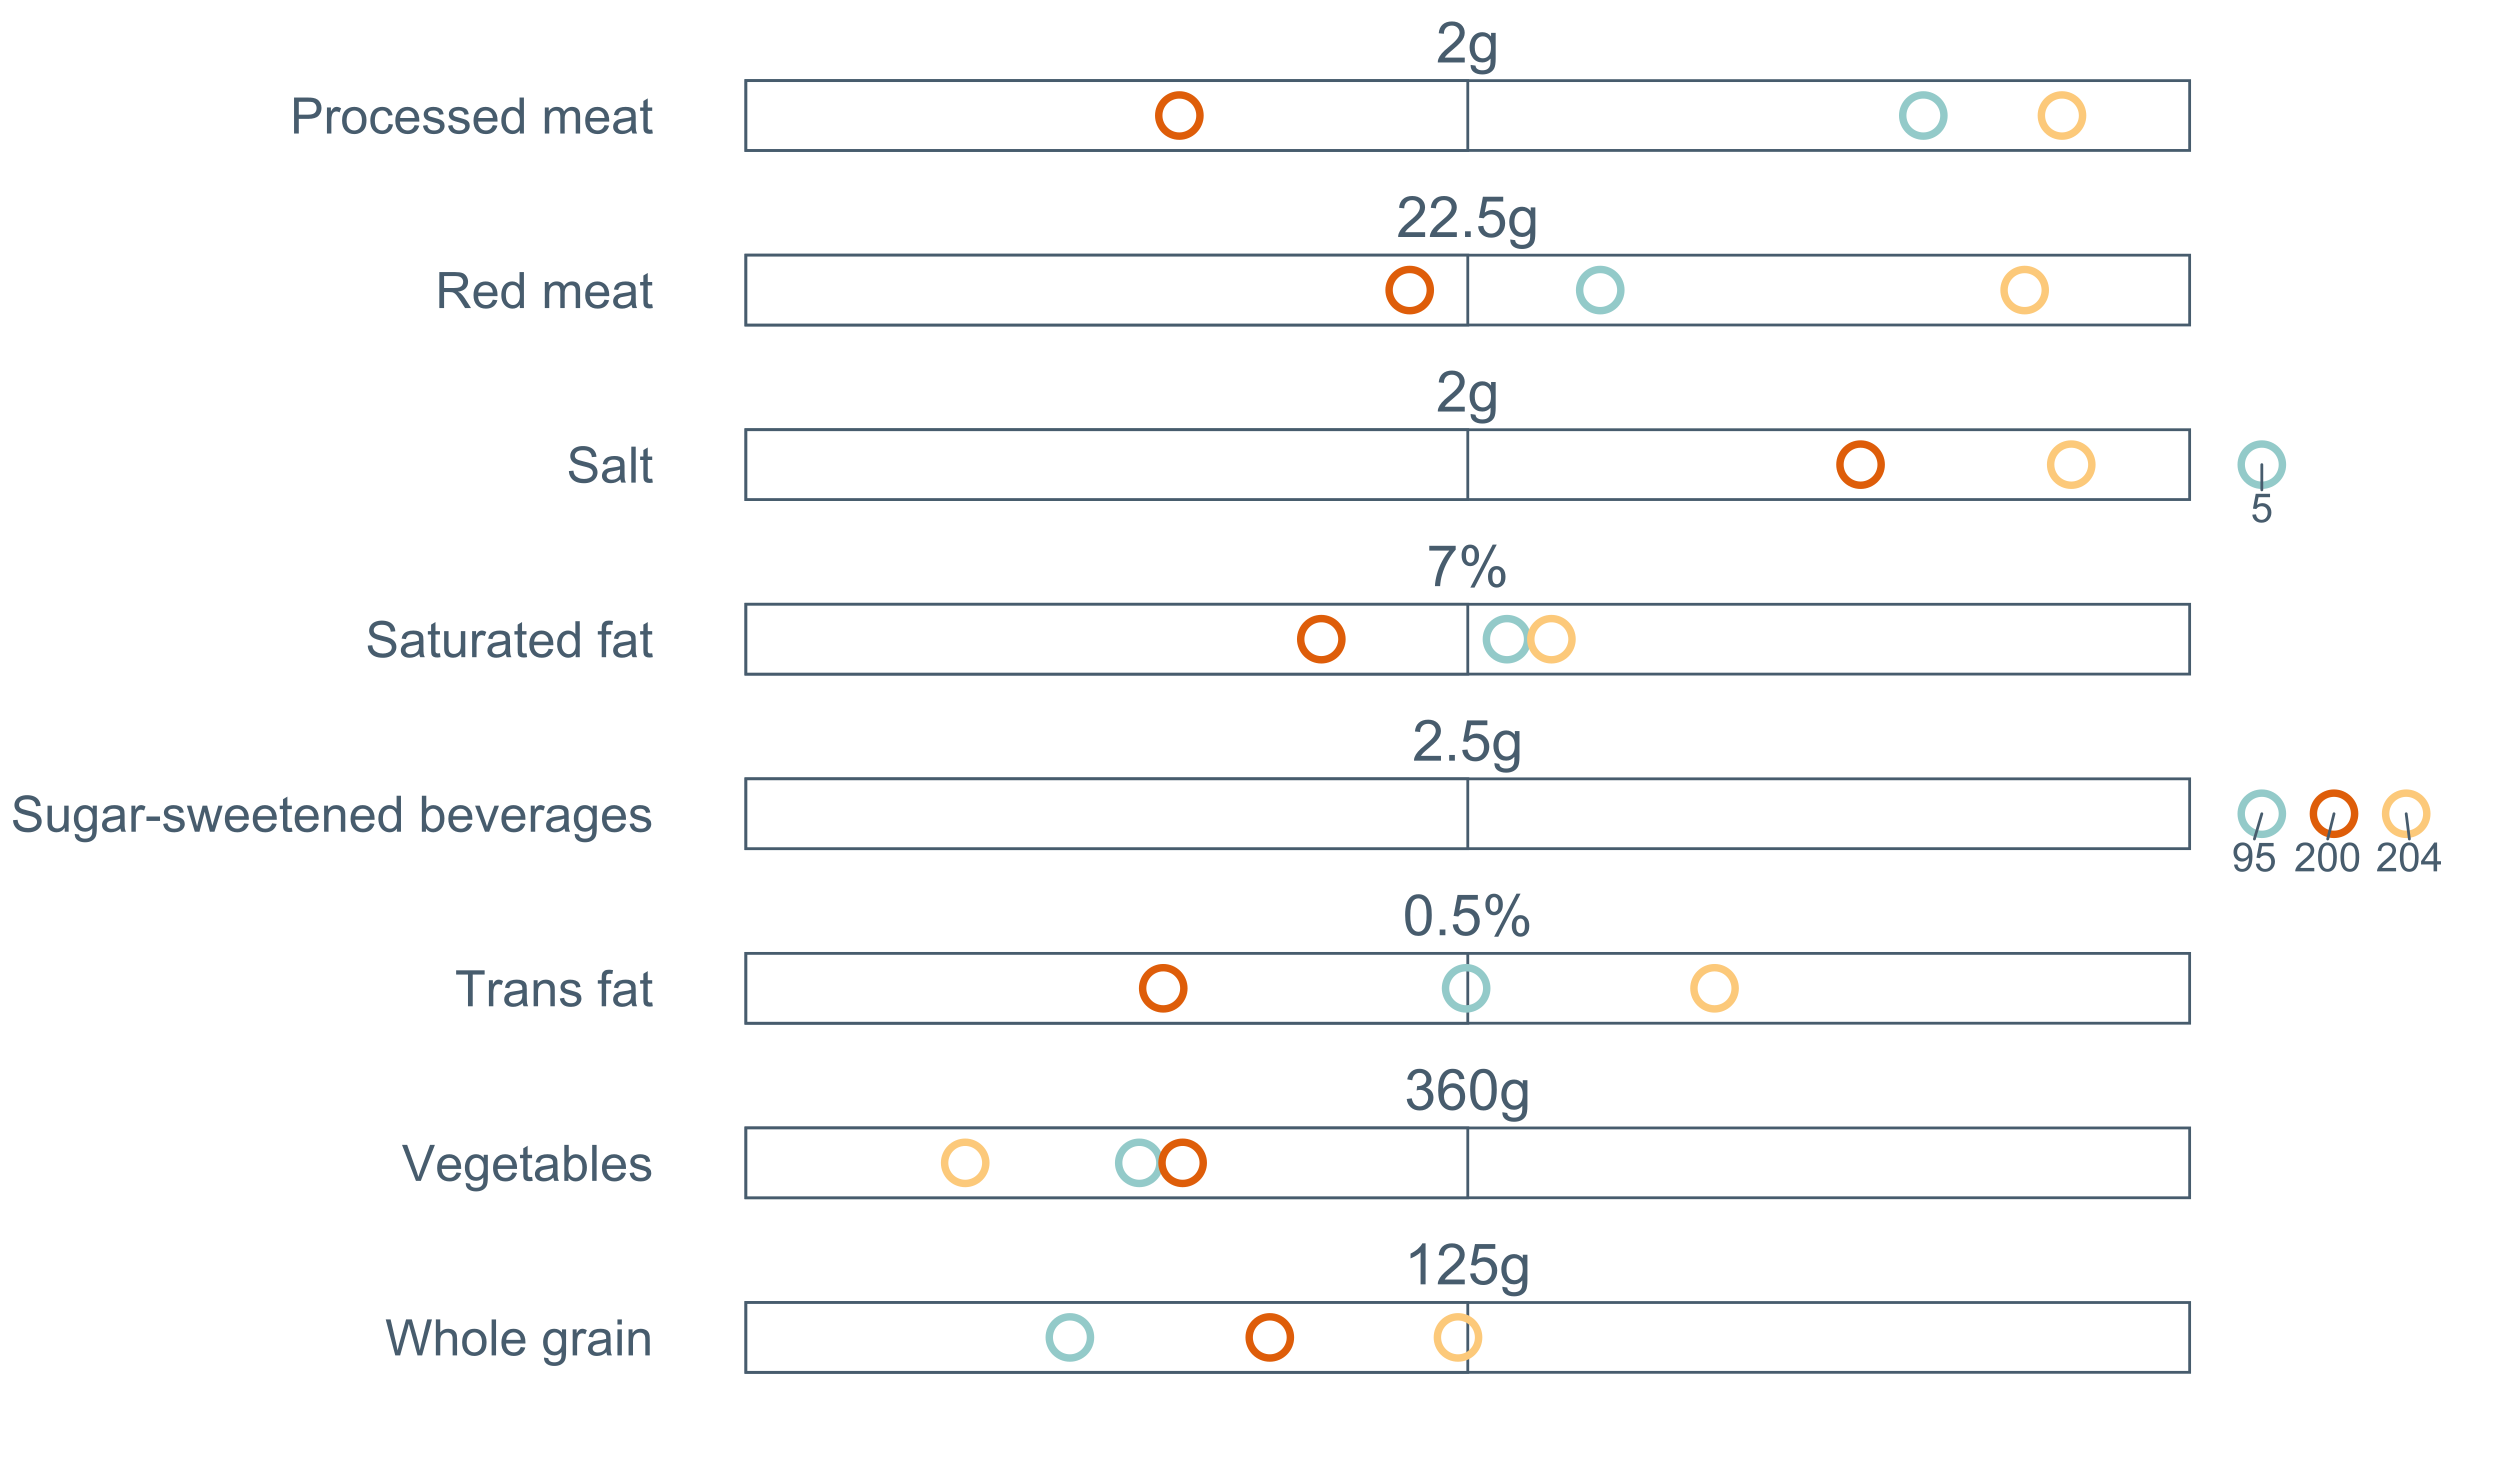 <?xml version="1.0" encoding="UTF-8"?>
<svg xmlns="http://www.w3.org/2000/svg" xmlns:xlink="http://www.w3.org/1999/xlink" width="1234.286pt" height="720pt" viewBox="0 0 1234.286 720" version="1.1">
<rect x="0" y="0" width="1234.286" height="720" fill="#333333" stroke="none"/>
<defs>
<g>
<symbol overflow="visible" id="glyph0-0">
<path style="stroke:none;" d="M 14.176 -2.379 L 14.176 0 L 0.852 0 C 0.828 -0.594 0.926 -1.164 1.141 -1.719 C 1.477 -2.625 2.02 -3.52 2.77 -4.398 C 3.516 -5.277 4.594 -6.297 6.008 -7.453 C 8.195 -9.25 9.676 -10.672 10.449 -11.723 C 11.215 -12.77 11.602 -13.762 11.605 -14.699 C 11.602 -15.68 11.25 -16.508 10.555 -17.18 C 9.852 -17.852 8.938 -18.188 7.812 -18.191 C 6.617 -18.188 5.664 -17.828 4.949 -17.117 C 4.234 -16.398 3.871 -15.41 3.863 -14.148 L 1.32 -14.41 C 1.492 -16.305 2.148 -17.754 3.285 -18.75 C 4.422 -19.742 5.949 -20.238 7.867 -20.242 C 9.797 -20.238 11.328 -19.703 12.457 -18.633 C 13.582 -17.559 14.145 -16.227 14.148 -14.645 C 14.145 -13.832 13.98 -13.039 13.652 -12.266 C 13.324 -11.484 12.777 -10.664 12.012 -9.805 C 11.246 -8.938 9.973 -7.758 8.195 -6.258 C 6.707 -5.008 5.754 -4.16 5.336 -3.719 C 4.91 -3.273 4.562 -2.828 4.289 -2.379 Z M 14.176 -2.379 "/>
</symbol>
<symbol overflow="visible" id="glyph0-1">
<path style="stroke:none;" d="M 1.402 1.211 L 3.809 1.566 C 3.91 2.305 4.188 2.848 4.648 3.191 C 5.258 3.648 6.098 3.879 7.164 3.879 C 8.309 3.879 9.191 3.648 9.816 3.191 C 10.438 2.73 10.859 2.09 11.082 1.266 C 11.207 0.758 11.27 -0.301 11.262 -1.91 C 10.18 -0.637 8.832 0 7.219 0 C 5.211 0 3.656 -0.723 2.555 -2.172 C 1.453 -3.617 0.902 -5.355 0.906 -7.383 C 0.902 -8.773 1.156 -10.059 1.664 -11.238 C 2.168 -12.418 2.898 -13.328 3.855 -13.969 C 4.812 -14.609 5.938 -14.93 7.234 -14.934 C 8.953 -14.93 10.375 -14.234 11.496 -12.844 L 11.496 -14.605 L 13.777 -14.605 L 13.777 -1.98 C 13.773 0.293 13.543 1.902 13.082 2.852 C 12.617 3.801 11.883 4.551 10.883 5.102 C 9.875 5.648 8.641 5.922 7.18 5.926 C 5.434 5.922 4.027 5.531 2.957 4.75 C 1.883 3.965 1.363 2.785 1.402 1.211 Z M 3.453 -7.562 C 3.449 -5.645 3.832 -4.246 4.594 -3.367 C 5.352 -2.488 6.305 -2.051 7.453 -2.051 C 8.59 -2.051 9.543 -2.488 10.312 -3.363 C 11.082 -4.238 11.465 -5.609 11.469 -7.48 C 11.465 -9.266 11.07 -10.613 10.277 -11.523 C 9.484 -12.43 8.527 -12.883 7.41 -12.887 C 6.309 -12.883 5.375 -12.438 4.605 -11.543 C 3.836 -10.648 3.449 -9.32 3.453 -7.562 Z M 3.453 -7.562 "/>
</symbol>
<symbol overflow="visible" id="glyph0-2">
<path style="stroke:none;" d="M 2.559 0 L 2.559 -2.82 L 5.375 -2.82 L 5.375 0 Z M 2.559 0 "/>
</symbol>
<symbol overflow="visible" id="glyph0-3">
<path style="stroke:none;" d="M 1.168 -5.281 L 3.77 -5.5 C 3.957 -4.23 4.402 -3.277 5.105 -2.645 C 5.805 -2.004 6.652 -1.688 7.645 -1.691 C 8.836 -1.688 9.844 -2.137 10.672 -3.039 C 11.492 -3.934 11.906 -5.125 11.91 -6.613 C 11.906 -8.023 11.508 -9.137 10.719 -9.953 C 9.922 -10.77 8.887 -11.18 7.605 -11.18 C 6.805 -11.18 6.082 -10.996 5.445 -10.637 C 4.801 -10.27 4.297 -9.801 3.934 -9.227 L 1.609 -9.531 L 3.562 -19.883 L 13.586 -19.883 L 13.586 -17.52 L 5.543 -17.52 L 4.457 -12.102 C 5.664 -12.941 6.934 -13.363 8.266 -13.367 C 10.023 -13.363 11.508 -12.754 12.719 -11.535 C 13.926 -10.312 14.531 -8.746 14.535 -6.836 C 14.531 -5.008 14 -3.43 12.941 -2.105 C 11.645 -0.473 9.879 0.34 7.645 0.344 C 5.809 0.34 4.312 -0.172 3.156 -1.195 C 1.996 -2.223 1.332 -3.582 1.168 -5.281 Z M 1.168 -5.281 "/>
</symbol>
<symbol overflow="visible" id="glyph0-4">
<path style="stroke:none;" d="M 1.332 -17.52 L 1.332 -19.898 L 14.383 -19.898 L 14.383 -17.973 C 13.098 -16.605 11.824 -14.793 10.566 -12.527 C 9.301 -10.262 8.328 -7.934 7.645 -5.543 C 7.148 -3.855 6.832 -2.008 6.695 0 L 4.152 0 C 4.18 -1.586 4.492 -3.5 5.086 -5.746 C 5.68 -7.992 6.535 -10.16 7.652 -12.246 C 8.766 -14.332 9.949 -16.09 11.207 -17.52 Z M 1.332 -17.52 "/>
</symbol>
<symbol overflow="visible" id="glyph0-5">
<path style="stroke:none;" d="M 1.637 -15.32 C 1.633 -16.754 1.996 -17.977 2.723 -18.988 C 3.445 -19.996 4.496 -20.5 5.871 -20.504 C 7.137 -20.5 8.184 -20.051 9.012 -19.148 C 9.84 -18.242 10.254 -16.914 10.258 -15.168 C 10.254 -13.461 9.836 -12.148 9 -11.227 C 8.16 -10.305 7.125 -9.844 5.898 -9.848 C 4.676 -9.844 3.66 -10.297 2.852 -11.207 C 2.039 -12.113 1.633 -13.484 1.637 -15.32 Z M 5.941 -18.797 C 5.324 -18.797 4.812 -18.531 4.406 -18 C 4 -17.469 3.797 -16.492 3.797 -15.07 C 3.797 -13.777 4 -12.867 4.414 -12.34 C 4.82 -11.812 5.332 -11.547 5.941 -11.551 C 6.562 -11.547 7.074 -11.812 7.484 -12.348 C 7.891 -12.875 8.098 -13.848 8.098 -15.266 C 8.098 -16.562 7.891 -17.477 7.48 -18.004 C 7.066 -18.531 6.555 -18.797 5.941 -18.797 Z M 5.953 0.742 L 16.984 -20.504 L 18.992 -20.504 L 8.004 0.742 Z M 14.672 -4.73 C 14.672 -6.176 15.031 -7.402 15.758 -8.406 C 16.477 -9.41 17.531 -9.914 18.922 -9.914 C 20.184 -9.914 21.23 -9.461 22.062 -8.559 C 22.891 -7.656 23.309 -6.328 23.309 -4.578 C 23.309 -2.867 22.887 -1.555 22.051 -0.637 C 21.207 0.281 20.168 0.738 18.934 0.742 C 17.711 0.738 16.695 0.285 15.887 -0.625 C 15.074 -1.535 14.672 -2.902 14.672 -4.73 Z M 18.992 -8.211 C 18.363 -8.207 17.848 -7.941 17.441 -7.41 C 17.031 -6.875 16.828 -5.898 16.832 -4.484 C 16.828 -3.195 17.035 -2.289 17.449 -1.758 C 17.863 -1.227 18.371 -0.961 18.977 -0.961 C 19.605 -0.961 20.125 -1.227 20.535 -1.758 C 20.941 -2.289 21.145 -3.262 21.148 -4.676 C 21.145 -5.977 20.938 -6.891 20.527 -7.418 C 20.113 -7.945 19.602 -8.207 18.992 -8.211 Z M 18.992 -8.211 "/>
</symbol>
<symbol overflow="visible" id="glyph0-6">
<path style="stroke:none;" d="M 1.168 -9.941 C 1.164 -12.32 1.41 -14.238 1.902 -15.695 C 2.391 -17.145 3.121 -18.266 4.09 -19.059 C 5.059 -19.844 6.273 -20.238 7.742 -20.242 C 8.82 -20.238 9.77 -20.02 10.586 -19.586 C 11.402 -19.148 12.078 -18.52 12.609 -17.703 C 13.141 -16.879 13.555 -15.883 13.859 -14.707 C 14.16 -13.527 14.312 -11.938 14.316 -9.941 C 14.312 -7.574 14.07 -5.664 13.586 -4.215 C 13.098 -2.758 12.371 -1.637 11.406 -0.844 C 10.438 -0.055 9.215 0.34 7.742 0.344 C 5.797 0.34 4.273 -0.355 3.164 -1.746 C 1.832 -3.422 1.164 -6.152 1.168 -9.941 Z M 3.711 -9.941 C 3.707 -6.629 4.094 -4.426 4.871 -3.332 C 5.645 -2.234 6.602 -1.688 7.742 -1.691 C 8.875 -1.688 9.832 -2.238 10.605 -3.34 C 11.379 -4.441 11.766 -6.641 11.77 -9.941 C 11.766 -13.258 11.379 -15.461 10.605 -16.555 C 9.832 -17.641 8.867 -18.188 7.715 -18.191 C 6.574 -18.188 5.668 -17.707 4.992 -16.75 C 4.137 -15.52 3.707 -13.25 3.711 -9.941 Z M 3.711 -9.941 "/>
</symbol>
<symbol overflow="visible" id="glyph0-7">
<path style="stroke:none;" d="M 1.184 -5.32 L 3.656 -5.652 C 3.941 -4.246 4.426 -3.234 5.109 -2.617 C 5.789 -1.996 6.621 -1.688 7.605 -1.691 C 8.77 -1.688 9.75 -2.09 10.555 -2.902 C 11.352 -3.707 11.754 -4.707 11.758 -5.898 C 11.754 -7.035 11.383 -7.973 10.645 -8.711 C 9.898 -9.445 8.953 -9.812 7.812 -9.816 C 7.34 -9.812 6.758 -9.723 6.062 -9.543 L 6.34 -11.715 C 6.504 -11.691 6.637 -11.684 6.738 -11.688 C 7.793 -11.684 8.742 -11.957 9.586 -12.512 C 10.43 -13.059 10.852 -13.91 10.852 -15.059 C 10.852 -15.965 10.543 -16.715 9.93 -17.312 C 9.312 -17.906 8.52 -18.203 7.551 -18.207 C 6.586 -18.203 5.781 -17.902 5.141 -17.297 C 4.496 -16.691 4.086 -15.785 3.906 -14.578 L 1.43 -15.016 C 1.73 -16.672 2.418 -17.957 3.492 -18.871 C 4.562 -19.781 5.895 -20.238 7.496 -20.242 C 8.59 -20.238 9.602 -20 10.531 -19.531 C 11.453 -19.055 12.164 -18.414 12.656 -17.602 C 13.148 -16.785 13.395 -15.918 13.395 -15.004 C 13.395 -14.129 13.16 -13.336 12.691 -12.621 C 12.223 -11.906 11.531 -11.336 10.617 -10.918 C 11.805 -10.641 12.727 -10.07 13.391 -9.207 C 14.047 -8.336 14.379 -7.254 14.383 -5.953 C 14.379 -4.191 13.738 -2.699 12.457 -1.477 C 11.176 -0.254 9.551 0.355 7.59 0.359 C 5.816 0.355 4.348 -0.168 3.184 -1.223 C 2.012 -2.273 1.348 -3.641 1.184 -5.32 Z M 1.184 -5.32 "/>
</symbol>
<symbol overflow="visible" id="glyph0-8">
<path style="stroke:none;" d="M 14.012 -15.223 L 11.551 -15.031 C 11.328 -16 11.02 -16.707 10.617 -17.148 C 9.945 -17.852 9.117 -18.203 8.141 -18.207 C 7.348 -18.203 6.656 -17.984 6.062 -17.547 C 5.281 -16.977 4.668 -16.148 4.219 -15.059 C 3.77 -13.965 3.535 -12.41 3.52 -10.395 C 4.113 -11.301 4.844 -11.973 5.707 -12.418 C 6.566 -12.855 7.469 -13.078 8.414 -13.078 C 10.062 -13.078 11.465 -12.469 12.629 -11.254 C 13.785 -10.039 14.367 -8.469 14.371 -6.547 C 14.367 -5.277 14.094 -4.102 13.551 -3.02 C 13.004 -1.93 12.254 -1.098 11.305 -0.523 C 10.348 0.055 9.266 0.34 8.059 0.344 C 5.992 0.34 4.312 -0.414 3.012 -1.93 C 1.707 -3.445 1.055 -5.949 1.059 -9.434 C 1.055 -13.328 1.773 -16.16 3.219 -17.93 C 4.469 -19.469 6.16 -20.238 8.293 -20.242 C 9.875 -20.238 11.176 -19.793 12.191 -18.906 C 13.203 -18.016 13.809 -16.789 14.012 -15.223 Z M 3.906 -6.531 C 3.902 -5.676 4.082 -4.859 4.449 -4.082 C 4.809 -3.301 5.316 -2.707 5.969 -2.301 C 6.617 -1.891 7.301 -1.688 8.016 -1.691 C 9.062 -1.688 9.961 -2.109 10.711 -2.957 C 11.461 -3.797 11.836 -4.941 11.84 -6.395 C 11.836 -7.785 11.465 -8.883 10.727 -9.688 C 9.98 -10.484 9.047 -10.887 7.922 -10.891 C 6.801 -10.887 5.852 -10.484 5.074 -9.688 C 4.293 -8.883 3.902 -7.832 3.906 -6.531 Z M 3.906 -6.531 "/>
</symbol>
<symbol overflow="visible" id="glyph0-9">
<path style="stroke:none;" d="M 10.492 0 L 8.016 0 L 8.016 -15.773 C 7.422 -15.203 6.641 -14.633 5.672 -14.066 C 4.703 -13.496 3.832 -13.07 3.066 -12.789 L 3.066 -15.18 C 4.449 -15.828 5.66 -16.617 6.695 -17.543 C 7.73 -18.469 8.465 -19.367 8.898 -20.242 L 10.492 -20.242 Z M 10.492 0 "/>
</symbol>
<symbol overflow="visible" id="glyph1-0">
<path style="stroke:none;" d="M 0.824 -3.723 L 2.656 -3.879 C 2.789 -2.988 3.105 -2.316 3.602 -1.867 C 4.094 -1.414 4.691 -1.188 5.395 -1.191 C 6.23 -1.188 6.941 -1.504 7.523 -2.141 C 8.105 -2.773 8.395 -3.617 8.398 -4.664 C 8.395 -5.66 8.117 -6.445 7.559 -7.023 C 7 -7.598 6.266 -7.887 5.363 -7.887 C 4.797 -7.887 4.289 -7.758 3.84 -7.5 C 3.383 -7.242 3.027 -6.91 2.773 -6.508 L 1.137 -6.723 L 2.512 -14.023 L 9.582 -14.023 L 9.582 -12.355 L 3.91 -12.355 L 3.141 -8.535 C 3.992 -9.125 4.887 -9.422 5.828 -9.426 C 7.066 -9.422 8.113 -8.992 8.969 -8.137 C 9.82 -7.273 10.246 -6.168 10.25 -4.82 C 10.246 -3.531 9.871 -2.418 9.125 -1.484 C 8.211 -0.332 6.969 0.238 5.395 0.242 C 4.098 0.238 3.043 -0.121 2.227 -0.844 C 1.406 -1.566 0.938 -2.523 0.824 -3.723 Z M 0.824 -3.723 "/>
</symbol>
<symbol overflow="visible" id="glyph1-1">
<path style="stroke:none;" d="M 1.086 -3.289 L 2.766 -3.441 C 2.906 -2.652 3.176 -2.082 3.578 -1.727 C 3.977 -1.367 4.492 -1.188 5.121 -1.191 C 5.656 -1.188 6.125 -1.312 6.531 -1.559 C 6.934 -1.805 7.266 -2.133 7.523 -2.543 C 7.781 -2.953 7.996 -3.508 8.176 -4.207 C 8.348 -4.906 8.438 -5.617 8.438 -6.344 C 8.438 -6.418 8.434 -6.535 8.43 -6.691 C 8.078 -6.137 7.602 -5.684 6.996 -5.34 C 6.391 -4.988 5.734 -4.816 5.035 -4.82 C 3.855 -4.816 2.859 -5.242 2.047 -6.102 C 1.227 -6.953 0.82 -8.078 0.824 -9.477 C 0.82 -10.914 1.246 -12.074 2.098 -12.957 C 2.949 -13.832 4.016 -14.273 5.297 -14.277 C 6.219 -14.273 7.062 -14.023 7.832 -13.531 C 8.594 -13.031 9.176 -12.324 9.578 -11.402 C 9.973 -10.48 10.172 -9.145 10.176 -7.398 C 10.172 -5.582 9.973 -4.137 9.582 -3.059 C 9.184 -1.98 8.598 -1.16 7.82 -0.602 C 7.039 -0.039 6.125 0.238 5.082 0.242 C 3.965 0.238 3.059 -0.066 2.355 -0.684 C 1.652 -1.297 1.227 -2.164 1.086 -3.289 Z M 8.234 -9.562 C 8.23 -10.562 7.965 -11.355 7.434 -11.949 C 6.898 -12.535 6.258 -12.832 5.508 -12.832 C 4.73 -12.832 4.055 -12.512 3.48 -11.879 C 2.902 -11.242 2.613 -10.422 2.617 -9.418 C 2.613 -8.508 2.887 -7.773 3.438 -7.211 C 3.98 -6.645 4.656 -6.363 5.461 -6.363 C 6.266 -6.363 6.93 -6.645 7.453 -7.211 C 7.973 -7.773 8.23 -8.559 8.234 -9.562 Z M 8.234 -9.562 "/>
</symbol>
<symbol overflow="visible" id="glyph1-2">
<path style="stroke:none;" d="M 10 -1.68 L 10 0 L 0.602 0 C 0.586 -0.418 0.652 -0.82 0.805 -1.211 C 1.039 -1.848 1.422 -2.477 1.953 -3.102 C 2.477 -3.719 3.238 -4.438 4.238 -5.258 C 5.777 -6.52 6.824 -7.523 7.371 -8.266 C 7.914 -9.004 8.184 -9.703 8.188 -10.367 C 8.184 -11.055 7.938 -11.641 7.445 -12.117 C 6.949 -12.594 6.305 -12.832 5.508 -12.832 C 4.668 -12.832 3.996 -12.578 3.492 -12.074 C 2.984 -11.57 2.727 -10.871 2.727 -9.98 L 0.93 -10.164 C 1.051 -11.5 1.512 -12.52 2.316 -13.223 C 3.113 -13.922 4.191 -14.273 5.547 -14.277 C 6.91 -14.273 7.988 -13.895 8.785 -13.141 C 9.578 -12.383 9.977 -11.445 9.98 -10.328 C 9.977 -9.758 9.859 -9.199 9.629 -8.652 C 9.395 -8.102 9.012 -7.523 8.473 -6.914 C 7.934 -6.305 7.035 -5.469 5.781 -4.414 C 4.73 -3.531 4.059 -2.934 3.762 -2.621 C 3.465 -2.305 3.219 -1.992 3.027 -1.68 Z M 10 -1.68 "/>
</symbol>
<symbol overflow="visible" id="glyph1-3">
<path style="stroke:none;" d="M 0.824 -7.012 C 0.82 -8.691 0.992 -10.043 1.344 -11.07 C 1.688 -12.094 2.203 -12.887 2.887 -13.441 C 3.566 -13.996 4.426 -14.273 5.461 -14.277 C 6.223 -14.273 6.891 -14.121 7.469 -13.816 C 8.043 -13.508 8.52 -13.062 8.895 -12.488 C 9.27 -11.906 9.562 -11.203 9.777 -10.371 C 9.988 -9.539 10.094 -8.418 10.098 -7.012 C 10.094 -5.344 9.922 -3.996 9.582 -2.973 C 9.238 -1.941 8.727 -1.148 8.047 -0.594 C 7.359 -0.035 6.5 0.238 5.461 0.242 C 4.09 0.238 3.012 -0.25 2.23 -1.23 C 1.289 -2.414 0.82 -4.34 0.824 -7.012 Z M 2.617 -7.012 C 2.613 -4.676 2.887 -3.121 3.438 -2.352 C 3.98 -1.574 4.656 -1.188 5.461 -1.191 C 6.262 -1.188 6.934 -1.578 7.48 -2.355 C 8.023 -3.129 8.297 -4.68 8.301 -7.012 C 8.297 -9.352 8.023 -10.906 7.48 -11.676 C 6.934 -12.445 6.254 -12.832 5.441 -12.832 C 4.637 -12.832 3.996 -12.492 3.52 -11.812 C 2.914 -10.945 2.613 -9.344 2.617 -7.012 Z M 2.617 -7.012 "/>
</symbol>
<symbol overflow="visible" id="glyph1-4">
<path style="stroke:none;" d="M 6.422 0 L 6.422 -3.406 L 0.254 -3.406 L 0.254 -5.004 L 6.742 -14.219 L 8.168 -14.219 L 8.168 -5.004 L 10.086 -5.004 L 10.086 -3.406 L 8.168 -3.406 L 8.168 0 Z M 6.422 -5.004 L 6.422 -11.414 L 1.969 -5.004 Z M 6.422 -5.004 "/>
</symbol>
<symbol overflow="visible" id="glyph2-0">
<path style="stroke:none;" d="M 5.016 0 L 0.305 -17.758 L 2.715 -17.758 L 5.414 -6.117 C 5.703 -4.898 5.953 -3.688 6.164 -2.484 C 6.617 -4.379 6.883 -5.473 6.965 -5.766 L 10.344 -17.758 L 13.18 -17.758 L 15.723 -8.77 C 16.355 -6.539 16.816 -4.445 17.102 -2.484 C 17.324 -3.605 17.621 -4.891 17.988 -6.348 L 20.773 -17.758 L 23.133 -17.758 L 18.266 0 L 16 0 L 12.258 -13.527 C 11.941 -14.656 11.754 -15.352 11.699 -15.613 C 11.512 -14.797 11.34 -14.102 11.18 -13.527 L 7.414 0 Z M 5.016 0 "/>
</symbol>
<symbol overflow="visible" id="glyph2-1">
<path style="stroke:none;" d="M 1.637 0 L 1.637 -17.758 L 3.816 -17.758 L 3.816 -11.387 C 4.828 -12.559 6.113 -13.148 7.668 -13.152 C 8.617 -13.148 9.445 -12.961 10.148 -12.59 C 10.852 -12.211 11.352 -11.691 11.656 -11.031 C 11.957 -10.367 12.109 -9.406 12.113 -8.152 L 12.113 0 L 9.934 0 L 9.934 -8.152 C 9.93 -9.238 9.695 -10.031 9.223 -10.531 C 8.75 -11.023 8.082 -11.273 7.219 -11.277 C 6.57 -11.273 5.961 -11.105 5.395 -10.773 C 4.824 -10.434 4.418 -9.98 4.18 -9.41 C 3.934 -8.836 3.812 -8.043 3.816 -7.039 L 3.816 0 Z M 1.637 0 "/>
</symbol>
<symbol overflow="visible" id="glyph2-2">
<path style="stroke:none;" d="M 0.824 -6.43 C 0.82 -8.809 1.48 -10.574 2.809 -11.723 C 3.91 -12.672 5.262 -13.148 6.855 -13.152 C 8.621 -13.148 10.066 -12.57 11.191 -11.414 C 12.312 -10.254 12.871 -8.652 12.875 -6.613 C 12.871 -4.953 12.625 -3.652 12.129 -2.707 C 11.633 -1.758 10.91 -1.02 9.961 -0.496 C 9.012 0.027 7.977 0.285 6.855 0.289 C 5.055 0.285 3.598 -0.289 2.488 -1.441 C 1.375 -2.594 0.82 -4.254 0.824 -6.43 Z M 3.062 -6.43 C 3.059 -4.781 3.418 -3.551 4.141 -2.73 C 4.855 -1.91 5.762 -1.5 6.855 -1.5 C 7.934 -1.5 8.832 -1.91 9.555 -2.734 C 10.27 -3.559 10.629 -4.816 10.633 -6.504 C 10.629 -8.094 10.266 -9.297 9.547 -10.117 C 8.82 -10.934 7.926 -11.344 6.855 -11.348 C 5.762 -11.344 4.855 -10.938 4.141 -10.125 C 3.418 -9.309 3.059 -8.074 3.062 -6.43 Z M 3.062 -6.43 "/>
</symbol>
<symbol overflow="visible" id="glyph2-3">
<path style="stroke:none;" d="M 1.586 0 L 1.586 -17.758 L 3.766 -17.758 L 3.766 0 Z M 1.586 0 "/>
</symbol>
<symbol overflow="visible" id="glyph2-4">
<path style="stroke:none;" d="M 10.441 -4.141 L 12.695 -3.863 C 12.336 -2.543 11.676 -1.523 10.719 -0.801 C 9.754 -0.074 8.527 0.285 7.039 0.289 C 5.152 0.285 3.66 -0.289 2.562 -1.445 C 1.457 -2.602 0.906 -4.227 0.91 -6.324 C 0.906 -8.484 1.465 -10.164 2.578 -11.359 C 3.691 -12.551 5.137 -13.148 6.914 -13.152 C 8.633 -13.148 10.035 -12.562 11.129 -11.395 C 12.215 -10.223 12.762 -8.578 12.766 -6.457 C 12.762 -6.324 12.758 -6.129 12.754 -5.875 L 3.16 -5.875 C 3.238 -4.457 3.641 -3.375 4.359 -2.625 C 5.078 -1.875 5.973 -1.5 7.051 -1.5 C 7.848 -1.5 8.531 -1.707 9.098 -2.129 C 9.66 -2.547 10.109 -3.219 10.441 -4.141 Z M 3.281 -7.668 L 10.465 -7.668 C 10.367 -8.746 10.09 -9.559 9.641 -10.102 C 8.941 -10.938 8.043 -11.355 6.941 -11.359 C 5.938 -11.355 5.094 -11.02 4.414 -10.355 C 3.727 -9.684 3.352 -8.789 3.281 -7.668 Z M 3.281 -7.668 "/>
</symbol>
<symbol overflow="visible" id="glyph2-5">
<path style="stroke:none;" d=""/>
</symbol>
<symbol overflow="visible" id="glyph2-6">
<path style="stroke:none;" d="M 1.234 1.066 L 3.355 1.379 C 3.441 2.031 3.688 2.508 4.094 2.809 C 4.633 3.207 5.371 3.41 6.309 3.414 C 7.316 3.41 8.098 3.207 8.648 2.809 C 9.195 2.402 9.566 1.84 9.762 1.113 C 9.875 0.668 9.926 -0.262 9.918 -1.684 C 8.965 -0.559 7.777 0 6.359 0 C 4.586 0 3.219 -0.637 2.254 -1.914 C 1.281 -3.188 0.797 -4.719 0.801 -6.504 C 0.797 -7.73 1.02 -8.859 1.465 -9.898 C 1.91 -10.934 2.555 -11.738 3.398 -12.305 C 4.242 -12.867 5.23 -13.148 6.371 -13.152 C 7.887 -13.148 9.141 -12.535 10.125 -11.312 L 10.125 -12.863 L 12.137 -12.863 L 12.137 -1.742 C 12.133 0.258 11.93 1.672 11.523 2.512 C 11.113 3.344 10.469 4.004 9.586 4.492 C 8.703 4.973 7.613 5.215 6.324 5.219 C 4.785 5.215 3.547 4.871 2.602 4.184 C 1.656 3.492 1.199 2.453 1.234 1.066 Z M 3.039 -6.66 C 3.035 -4.969 3.371 -3.738 4.043 -2.965 C 4.715 -2.191 5.555 -1.805 6.566 -1.805 C 7.562 -1.805 8.402 -2.188 9.082 -2.961 C 9.762 -3.727 10.102 -4.938 10.102 -6.59 C 10.102 -8.16 9.75 -9.348 9.055 -10.148 C 8.352 -10.945 7.512 -11.344 6.527 -11.348 C 5.559 -11.344 4.734 -10.949 4.055 -10.168 C 3.375 -9.379 3.035 -8.211 3.039 -6.66 Z M 3.039 -6.66 "/>
</symbol>
<symbol overflow="visible" id="glyph2-7">
<path style="stroke:none;" d="M 1.609 0 L 1.609 -12.863 L 3.574 -12.863 L 3.574 -10.914 C 4.074 -11.824 4.535 -12.426 4.961 -12.715 C 5.383 -13.004 5.848 -13.148 6.359 -13.152 C 7.09 -13.148 7.836 -12.914 8.598 -12.453 L 7.848 -10.43 C 7.312 -10.742 6.781 -10.898 6.25 -10.902 C 5.77 -10.898 5.34 -10.754 4.965 -10.469 C 4.582 -10.18 4.312 -9.781 4.156 -9.277 C 3.91 -8.496 3.789 -7.648 3.793 -6.734 L 3.793 0 Z M 1.609 0 "/>
</symbol>
<symbol overflow="visible" id="glyph2-8">
<path style="stroke:none;" d="M 10.027 -1.586 C 9.215 -0.898 8.438 -0.414 7.695 -0.133 C 6.945 0.148 6.145 0.285 5.293 0.289 C 3.875 0.285 2.789 -0.055 2.031 -0.746 C 1.27 -1.434 0.891 -2.316 0.895 -3.391 C 0.891 -4.02 1.035 -4.594 1.324 -5.117 C 1.613 -5.633 1.988 -6.051 2.453 -6.371 C 2.914 -6.684 3.438 -6.922 4.02 -7.086 C 4.449 -7.195 5.094 -7.305 5.961 -7.414 C 7.715 -7.617 9.012 -7.867 9.848 -8.164 C 9.852 -8.461 9.855 -8.652 9.859 -8.734 C 9.855 -9.621 9.648 -10.246 9.242 -10.609 C 8.68 -11.098 7.852 -11.344 6.758 -11.348 C 5.727 -11.344 4.969 -11.164 4.484 -10.809 C 3.992 -10.445 3.633 -9.809 3.402 -8.902 L 1.273 -9.191 C 1.461 -10.102 1.781 -10.84 2.227 -11.402 C 2.672 -11.965 3.312 -12.395 4.152 -12.699 C 4.992 -12.996 5.965 -13.148 7.074 -13.152 C 8.168 -13.148 9.062 -13.02 9.75 -12.766 C 10.438 -12.504 10.941 -12.18 11.266 -11.789 C 11.586 -11.398 11.812 -10.902 11.941 -10.309 C 12.012 -9.934 12.047 -9.266 12.051 -8.297 L 12.051 -5.391 C 12.047 -3.363 12.094 -2.078 12.191 -1.543 C 12.281 -1.004 12.465 -0.492 12.742 0 L 10.465 0 C 10.238 -0.453 10.09 -0.98 10.027 -1.586 Z M 9.848 -6.457 C 9.055 -6.133 7.867 -5.855 6.285 -5.633 C 5.387 -5.5 4.754 -5.355 4.383 -5.195 C 4.012 -5.031 3.723 -4.793 3.523 -4.484 C 3.32 -4.172 3.223 -3.828 3.223 -3.453 C 3.223 -2.867 3.441 -2.383 3.883 -1.996 C 4.32 -1.609 4.965 -1.418 5.812 -1.418 C 6.652 -1.418 7.398 -1.602 8.055 -1.969 C 8.707 -2.336 9.188 -2.836 9.496 -3.477 C 9.727 -3.965 9.844 -4.691 9.848 -5.656 Z M 9.848 -6.457 "/>
</symbol>
<symbol overflow="visible" id="glyph2-9">
<path style="stroke:none;" d="M 1.648 -15.25 L 1.648 -17.758 L 3.828 -17.758 L 3.828 -15.25 Z M 1.648 0 L 1.648 -12.863 L 3.828 -12.863 L 3.828 0 Z M 1.648 0 "/>
</symbol>
<symbol overflow="visible" id="glyph2-10">
<path style="stroke:none;" d="M 1.637 0 L 1.637 -12.863 L 3.598 -12.863 L 3.598 -11.035 C 4.543 -12.441 5.906 -13.148 7.691 -13.152 C 8.465 -13.148 9.176 -13.008 9.828 -12.734 C 10.477 -12.453 10.965 -12.09 11.289 -11.637 C 11.609 -11.184 11.836 -10.645 11.965 -10.027 C 12.043 -9.621 12.082 -8.918 12.086 -7.91 L 12.086 0 L 9.906 0 L 9.906 -7.824 C 9.902 -8.707 9.816 -9.371 9.652 -9.816 C 9.48 -10.254 9.18 -10.605 8.75 -10.871 C 8.312 -11.129 7.809 -11.262 7.23 -11.266 C 6.301 -11.262 5.5 -10.965 4.828 -10.379 C 4.152 -9.785 3.812 -8.668 3.816 -7.023 L 3.816 0 Z M 1.637 0 "/>
</symbol>
<symbol overflow="visible" id="glyph2-11">
<path style="stroke:none;" d="M 6.988 0 L 0.109 -17.758 L 2.652 -17.758 L 7.266 -4.855 C 7.637 -3.82 7.945 -2.852 8.199 -1.949 C 8.473 -2.914 8.793 -3.883 9.156 -4.855 L 13.953 -17.758 L 16.352 -17.758 L 9.398 0 Z M 6.988 0 "/>
</symbol>
<symbol overflow="visible" id="glyph2-12">
<path style="stroke:none;" d="M 6.395 -1.949 L 6.711 -0.023 C 6.094 0.102 5.547 0.164 5.062 0.168 C 4.27 0.164 3.652 0.043 3.219 -0.207 C 2.781 -0.453 2.477 -0.781 2.301 -1.191 C 2.121 -1.598 2.031 -2.457 2.035 -3.766 L 2.035 -11.168 L 0.438 -11.168 L 0.438 -12.863 L 2.035 -12.863 L 2.035 -16.047 L 4.203 -17.355 L 4.203 -12.863 L 6.395 -12.863 L 6.395 -11.168 L 4.203 -11.168 L 4.203 -3.645 C 4.199 -3.023 4.238 -2.621 4.316 -2.445 C 4.391 -2.266 4.516 -2.125 4.691 -2.023 C 4.863 -1.914 5.113 -1.863 5.438 -1.867 C 5.68 -1.863 5.996 -1.891 6.395 -1.949 Z M 6.395 -1.949 "/>
</symbol>
<symbol overflow="visible" id="glyph2-13">
<path style="stroke:none;" d="M 3.645 0 L 1.621 0 L 1.621 -17.758 L 3.805 -17.758 L 3.805 -11.422 C 4.719 -12.57 5.895 -13.148 7.328 -13.152 C 8.117 -13.148 8.867 -12.988 9.574 -12.672 C 10.277 -12.352 10.855 -11.902 11.316 -11.328 C 11.77 -10.75 12.129 -10.055 12.391 -9.242 C 12.645 -8.422 12.773 -7.551 12.777 -6.625 C 12.773 -4.418 12.227 -2.715 11.141 -1.516 C 10.047 -0.312 8.742 0.285 7.219 0.289 C 5.699 0.285 4.508 -0.344 3.645 -1.609 Z M 3.621 -6.527 C 3.621 -4.984 3.828 -3.867 4.25 -3.184 C 4.934 -2.059 5.863 -1.5 7.039 -1.5 C 7.984 -1.5 8.809 -1.914 9.508 -2.742 C 10.199 -3.57 10.547 -4.805 10.551 -6.445 C 10.547 -8.125 10.215 -9.363 9.551 -10.16 C 8.883 -10.957 8.074 -11.355 7.133 -11.359 C 6.176 -11.355 5.352 -10.941 4.66 -10.117 C 3.965 -9.289 3.621 -8.094 3.621 -6.527 Z M 3.621 -6.527 "/>
</symbol>
<symbol overflow="visible" id="glyph2-14">
<path style="stroke:none;" d="M 0.762 -3.84 L 2.918 -4.18 C 3.039 -3.312 3.375 -2.652 3.93 -2.191 C 4.48 -1.73 5.254 -1.5 6.25 -1.5 C 7.246 -1.5 7.988 -1.703 8.477 -2.113 C 8.961 -2.52 9.203 -3 9.207 -3.551 C 9.203 -4.043 8.988 -4.43 8.562 -4.711 C 8.258 -4.906 7.516 -5.152 6.336 -5.449 C 4.734 -5.852 3.625 -6.199 3.008 -6.496 C 2.387 -6.789 1.918 -7.199 1.602 -7.723 C 1.281 -8.242 1.125 -8.816 1.125 -9.449 C 1.125 -10.02 1.254 -10.551 1.52 -11.039 C 1.777 -11.527 2.137 -11.934 2.594 -12.258 C 2.93 -12.508 3.391 -12.719 3.977 -12.891 C 4.559 -13.062 5.188 -13.148 5.863 -13.152 C 6.867 -13.148 7.754 -13.004 8.52 -12.715 C 9.281 -12.426 9.844 -12.031 10.207 -11.535 C 10.57 -11.039 10.82 -10.375 10.961 -9.543 L 8.828 -9.254 C 8.73 -9.91 8.449 -10.426 7.988 -10.801 C 7.52 -11.168 6.863 -11.355 6.02 -11.359 C 5.016 -11.355 4.301 -11.191 3.875 -10.863 C 3.445 -10.531 3.234 -10.145 3.234 -9.703 C 3.234 -9.418 3.32 -9.16 3.5 -8.938 C 3.672 -8.699 3.953 -8.508 4.336 -8.355 C 4.555 -8.273 5.195 -8.086 6.262 -7.801 C 7.801 -7.387 8.875 -7.051 9.488 -6.789 C 10.094 -6.523 10.574 -6.141 10.922 -5.645 C 11.27 -5.141 11.441 -4.52 11.445 -3.777 C 11.441 -3.047 11.23 -2.363 10.809 -1.723 C 10.383 -1.082 9.773 -0.586 8.977 -0.234 C 8.176 0.113 7.27 0.285 6.262 0.289 C 4.586 0.285 3.312 -0.059 2.438 -0.75 C 1.562 -1.445 1.004 -2.473 0.762 -3.84 Z M 0.762 -3.84 "/>
</symbol>
<symbol overflow="visible" id="glyph2-15">
<path style="stroke:none;" d="M 6.43 0 L 6.43 -15.66 L 0.582 -15.66 L 0.582 -17.758 L 14.656 -17.758 L 14.656 -15.66 L 8.781 -15.66 L 8.781 0 Z M 6.43 0 "/>
</symbol>
<symbol overflow="visible" id="glyph2-16">
<path style="stroke:none;" d="M 2.156 0 L 2.156 -11.168 L 0.23 -11.168 L 0.23 -12.863 L 2.156 -12.863 L 2.156 -14.23 C 2.156 -15.094 2.23 -15.734 2.387 -16.156 C 2.59 -16.719 2.961 -17.18 3.492 -17.531 C 4.023 -17.883 4.766 -18.059 5.719 -18.059 C 6.328 -18.059 7.004 -17.984 7.75 -17.84 L 7.426 -15.941 C 6.969 -16.02 6.543 -16.059 6.141 -16.062 C 5.477 -16.059 5.008 -15.918 4.734 -15.637 C 4.461 -15.352 4.324 -14.824 4.324 -14.051 L 4.324 -12.863 L 6.832 -12.863 L 6.832 -11.168 L 4.324 -11.168 L 4.324 0 Z M 2.156 0 "/>
</symbol>
<symbol overflow="visible" id="glyph2-17">
<path style="stroke:none;" d="M 1.113 -5.703 L 3.332 -5.898 C 3.434 -5.008 3.676 -4.277 4.062 -3.711 C 4.445 -3.141 5.043 -2.684 5.852 -2.332 C 6.656 -1.98 7.562 -1.805 8.574 -1.805 C 9.465 -1.805 10.258 -1.938 10.949 -2.203 C 11.633 -2.469 12.145 -2.832 12.48 -3.301 C 12.816 -3.762 12.984 -4.27 12.984 -4.82 C 12.984 -5.375 12.82 -5.859 12.5 -6.277 C 12.172 -6.691 11.641 -7.043 10.902 -7.328 C 10.422 -7.512 9.367 -7.801 7.738 -8.191 C 6.105 -8.582 4.965 -8.949 4.312 -9.301 C 3.461 -9.742 2.828 -10.293 2.414 -10.953 C 2 -11.609 1.793 -12.348 1.793 -13.164 C 1.793 -14.059 2.047 -14.898 2.555 -15.68 C 3.062 -16.457 3.805 -17.047 4.785 -17.453 C 5.758 -17.855 6.844 -18.059 8.043 -18.059 C 9.355 -18.059 10.516 -17.844 11.523 -17.422 C 12.527 -16.996 13.301 -16.375 13.844 -15.551 C 14.383 -14.727 14.672 -13.793 14.715 -12.754 L 12.465 -12.586 C 12.34 -13.707 11.93 -14.555 11.234 -15.129 C 10.531 -15.699 9.5 -15.984 8.141 -15.988 C 6.715 -15.984 5.68 -15.723 5.031 -15.207 C 4.379 -14.684 4.055 -14.059 4.059 -13.324 C 4.055 -12.684 4.285 -12.156 4.746 -11.75 C 5.199 -11.336 6.379 -10.914 8.289 -10.484 C 10.199 -10.047 11.512 -9.672 12.223 -9.352 C 13.254 -8.875 14.016 -8.27 14.508 -7.539 C 15 -6.809 15.246 -5.969 15.25 -5.016 C 15.246 -4.07 14.977 -3.18 14.438 -2.344 C 13.895 -1.508 13.117 -0.855 12.105 -0.391 C 11.09 0.074 9.949 0.305 8.684 0.305 C 7.074 0.305 5.727 0.07 4.645 -0.398 C 3.555 -0.867 2.703 -1.57 2.09 -2.512 C 1.469 -3.453 1.145 -4.516 1.113 -5.703 Z M 1.113 -5.703 "/>
</symbol>
<symbol overflow="visible" id="glyph2-18">
<path style="stroke:none;" d="M 10.066 0 L 10.066 -1.891 C 9.062 -0.438 7.699 0.285 5.984 0.289 C 5.219 0.285 4.512 0.145 3.855 -0.145 C 3.199 -0.434 2.711 -0.801 2.391 -1.242 C 2.07 -1.68 1.844 -2.219 1.719 -2.859 C 1.625 -3.285 1.582 -3.961 1.586 -4.895 L 1.586 -12.863 L 3.766 -12.863 L 3.766 -5.73 C 3.762 -4.59 3.805 -3.82 3.898 -3.426 C 4.031 -2.852 4.324 -2.402 4.77 -2.074 C 5.215 -1.746 5.762 -1.582 6.418 -1.586 C 7.07 -1.582 7.688 -1.75 8.262 -2.09 C 8.832 -2.422 9.234 -2.879 9.477 -3.457 C 9.711 -4.035 9.832 -4.871 9.836 -5.973 L 9.836 -12.863 L 12.016 -12.863 L 12.016 0 Z M 10.066 0 "/>
</symbol>
<symbol overflow="visible" id="glyph2-19">
<path style="stroke:none;" d="M 0.789 -5.328 L 0.789 -7.523 L 7.484 -7.523 L 7.484 -5.328 Z M 0.789 -5.328 "/>
</symbol>
<symbol overflow="visible" id="glyph2-20">
<path style="stroke:none;" d="M 4.008 0 L 0.074 -12.863 L 2.324 -12.863 L 4.371 -5.438 L 5.137 -2.676 C 5.164 -2.812 5.387 -3.695 5.801 -5.328 L 7.848 -12.863 L 10.09 -12.863 L 12.016 -5.402 L 12.656 -2.941 L 13.395 -5.426 L 15.602 -12.863 L 17.719 -12.863 L 13.699 0 L 11.434 0 L 9.387 -7.703 L 8.891 -9.895 L 6.285 0 Z M 4.008 0 "/>
</symbol>
<symbol overflow="visible" id="glyph2-21">
<path style="stroke:none;" d="M 9.98 0 L 9.98 -1.621 C 9.16 -0.348 7.961 0.285 6.383 0.289 C 5.352 0.285 4.41 0.008 3.555 -0.559 C 2.691 -1.121 2.023 -1.91 1.555 -2.926 C 1.078 -3.934 0.844 -5.098 0.848 -6.418 C 0.844 -7.699 1.059 -8.863 1.488 -9.91 C 1.918 -10.953 2.559 -11.758 3.414 -12.316 C 4.27 -12.871 5.227 -13.148 6.285 -13.152 C 7.059 -13.148 7.75 -12.984 8.355 -12.66 C 8.961 -12.332 9.453 -11.906 9.836 -11.387 L 9.836 -17.758 L 12.004 -17.758 L 12.004 0 Z M 3.09 -6.418 C 3.086 -4.77 3.434 -3.539 4.129 -2.723 C 4.82 -1.906 5.641 -1.5 6.59 -1.5 C 7.539 -1.5 8.348 -1.887 9.016 -2.668 C 9.68 -3.445 10.012 -4.637 10.016 -6.238 C 10.012 -7.996 9.672 -9.289 8.996 -10.113 C 8.316 -10.934 7.484 -11.344 6.492 -11.348 C 5.523 -11.344 4.711 -10.949 4.062 -10.16 C 3.41 -9.371 3.086 -8.121 3.09 -6.418 Z M 3.09 -6.418 "/>
</symbol>
<symbol overflow="visible" id="glyph2-22">
<path style="stroke:none;" d="M 5.207 0 L 0.316 -12.863 L 2.617 -12.863 L 5.379 -5.16 C 5.676 -4.328 5.949 -3.465 6.203 -2.566 C 6.395 -3.246 6.664 -4.062 7.012 -5.016 L 9.871 -12.863 L 12.113 -12.863 L 7.242 0 Z M 5.207 0 "/>
</symbol>
<symbol overflow="visible" id="glyph2-23">
<path style="stroke:none;" d="M 1.949 0 L 1.949 -17.758 L 9.824 -17.758 C 11.402 -17.754 12.605 -17.594 13.43 -17.277 C 14.254 -16.957 14.91 -16.395 15.406 -15.59 C 15.895 -14.781 16.141 -13.887 16.145 -12.91 C 16.141 -11.648 15.734 -10.59 14.922 -9.727 C 14.105 -8.859 12.848 -8.309 11.145 -8.078 C 11.762 -7.777 12.23 -7.484 12.559 -7.195 C 13.242 -6.562 13.895 -5.773 14.512 -4.832 L 17.598 0 L 14.645 0 L 12.293 -3.695 C 11.605 -4.758 11.039 -5.574 10.598 -6.141 C 10.152 -6.703 9.754 -7.098 9.406 -7.328 C 9.051 -7.551 8.695 -7.707 8.332 -7.801 C 8.066 -7.855 7.629 -7.887 7.023 -7.887 L 4.301 -7.887 L 4.301 0 Z M 4.301 -9.918 L 9.352 -9.918 C 10.422 -9.914 11.258 -10.023 11.867 -10.25 C 12.469 -10.469 12.93 -10.824 13.25 -11.316 C 13.562 -11.801 13.723 -12.332 13.723 -12.91 C 13.723 -13.746 13.418 -14.438 12.809 -14.98 C 12.199 -15.52 11.234 -15.789 9.918 -15.793 L 4.301 -15.793 Z M 4.301 -9.918 "/>
</symbol>
<symbol overflow="visible" id="glyph2-24">
<path style="stroke:none;" d="M 1.637 0 L 1.637 -12.863 L 3.586 -12.863 L 3.586 -11.059 C 3.988 -11.684 4.523 -12.191 5.195 -12.578 C 5.863 -12.957 6.625 -13.148 7.484 -13.152 C 8.434 -13.148 9.215 -12.949 9.828 -12.559 C 10.434 -12.16 10.863 -11.609 11.117 -10.902 C 12.133 -12.398 13.457 -13.148 15.09 -13.152 C 16.363 -13.148 17.344 -12.797 18.031 -12.094 C 18.715 -11.387 19.059 -10.297 19.062 -8.828 L 19.062 0 L 16.895 0 L 16.895 -8.102 C 16.891 -8.973 16.82 -9.602 16.684 -9.984 C 16.539 -10.367 16.285 -10.676 15.914 -10.914 C 15.543 -11.145 15.105 -11.262 14.605 -11.266 C 13.699 -11.262 12.949 -10.961 12.352 -10.363 C 11.754 -9.758 11.453 -8.793 11.457 -7.473 L 11.457 0 L 9.277 0 L 9.277 -8.355 C 9.273 -9.324 9.098 -10.051 8.742 -10.539 C 8.387 -11.02 7.805 -11.262 7 -11.266 C 6.387 -11.262 5.82 -11.102 5.301 -10.781 C 4.777 -10.457 4.398 -9.984 4.168 -9.363 C 3.93 -8.738 3.812 -7.84 3.816 -6.672 L 3.816 0 Z M 1.637 0 "/>
</symbol>
<symbol overflow="visible" id="glyph2-25">
<path style="stroke:none;" d="M 1.914 0 L 1.914 -17.758 L 8.613 -17.758 C 9.789 -17.754 10.688 -17.695 11.312 -17.586 C 12.184 -17.438 12.914 -17.16 13.504 -16.754 C 14.094 -16.344 14.57 -15.773 14.93 -15.043 C 15.289 -14.305 15.469 -13.5 15.469 -12.621 C 15.469 -11.109 14.988 -9.828 14.027 -8.785 C 13.066 -7.738 11.328 -7.219 8.816 -7.219 L 4.262 -7.219 L 4.262 0 Z M 4.262 -9.312 L 8.855 -9.312 C 10.371 -9.309 11.449 -9.594 12.086 -10.16 C 12.723 -10.727 13.043 -11.52 13.043 -12.547 C 13.043 -13.289 12.855 -13.926 12.48 -14.457 C 12.105 -14.98 11.609 -15.332 10.996 -15.504 C 10.598 -15.605 9.867 -15.656 8.805 -15.66 L 4.262 -15.66 Z M 4.262 -9.312 "/>
</symbol>
<symbol overflow="visible" id="glyph2-26">
<path style="stroke:none;" d="M 10.027 -4.711 L 12.172 -4.434 C 11.934 -2.953 11.336 -1.797 10.371 -0.961 C 9.406 -0.129 8.223 0.285 6.82 0.289 C 5.059 0.285 3.641 -0.285 2.574 -1.434 C 1.5 -2.582 0.965 -4.23 0.969 -6.383 C 0.965 -7.766 1.195 -8.98 1.66 -10.027 C 2.117 -11.066 2.82 -11.848 3.762 -12.371 C 4.699 -12.887 5.723 -13.148 6.832 -13.152 C 8.227 -13.148 9.367 -12.797 10.258 -12.094 C 11.145 -11.387 11.715 -10.383 11.965 -9.086 L 9.848 -8.758 C 9.641 -9.621 9.281 -10.27 8.773 -10.707 C 8.258 -11.137 7.641 -11.355 6.914 -11.359 C 5.816 -11.355 4.922 -10.961 4.238 -10.18 C 3.551 -9.391 3.211 -8.148 3.211 -6.445 C 3.211 -4.715 3.539 -3.457 4.203 -2.676 C 4.859 -1.891 5.723 -1.5 6.793 -1.5 C 7.645 -1.5 8.359 -1.762 8.938 -2.289 C 9.508 -2.812 9.871 -3.621 10.027 -4.711 Z M 10.027 -4.711 "/>
</symbol>
</g>
<clipPath id="clip1">
  <path d="M 327.289 5.328 L 1229.957 5.328 L 1229.957 713.012 L 327.289 713.012 Z M 327.289 5.328 "/>
</clipPath>
</defs>
<g id="surface35256">
<path style="fill-rule:nonzero;fill:rgb(100%,100%,100%);fill-opacity:1;stroke-width:1.383;stroke-linecap:round;stroke-linejoin:round;stroke:rgb(100%,100%,100%);stroke-opacity:1;stroke-miterlimit:10;" d="M 0 0 L 1234.285 0 L 1234.285 720 L 0 720 Z M 0 0 "/>
<g clip-path="url(#clip1)" clip-rule="nonzero">
<path style=" stroke:none;fill-rule:nonzero;fill:rgb(100%,100%,100%);fill-opacity:1;" d="M 327.289 5.328 L 1228.957 5.328 L 1228.957 712.012 L 327.289 712.012 Z M 327.289 5.328 "/>
<path style="fill-rule:nonzero;fill:rgb(100%,100%,100%);fill-opacity:1;stroke-width:1.383;stroke-linecap:square;stroke-linejoin:miter;stroke:rgb(27.843%,36.078%,42.745%);stroke-opacity:1;stroke-miterlimit:10;" d="M 368.273 643.066 L 1081.055 643.066 L 1081.055 677.539 L 368.273 677.539 Z M 368.273 643.066 "/>
<path style="fill-rule:nonzero;fill:rgb(100%,100%,100%);fill-opacity:1;stroke-width:1.383;stroke-linecap:square;stroke-linejoin:miter;stroke:rgb(27.843%,36.078%,42.745%);stroke-opacity:1;stroke-miterlimit:10;" d="M 368.273 556.883 L 1081.055 556.883 L 1081.055 591.355 L 368.273 591.355 Z M 368.273 556.883 "/>
<path style="fill-rule:nonzero;fill:rgb(100%,100%,100%);fill-opacity:1;stroke-width:1.383;stroke-linecap:square;stroke-linejoin:miter;stroke:rgb(27.843%,36.078%,42.745%);stroke-opacity:1;stroke-miterlimit:10;" d="M 368.273 470.703 L 1081.055 470.703 L 1081.055 505.176 L 368.273 505.176 Z M 368.273 470.703 "/>
<path style="fill-rule:nonzero;fill:rgb(100%,100%,100%);fill-opacity:1;stroke-width:1.383;stroke-linecap:square;stroke-linejoin:miter;stroke:rgb(27.843%,36.078%,42.745%);stroke-opacity:1;stroke-miterlimit:10;" d="M 368.273 384.523 L 1081.055 384.523 L 1081.055 418.996 L 368.273 418.996 Z M 368.273 384.523 "/>
<path style="fill-rule:nonzero;fill:rgb(100%,100%,100%);fill-opacity:1;stroke-width:1.383;stroke-linecap:square;stroke-linejoin:miter;stroke:rgb(27.843%,36.078%,42.745%);stroke-opacity:1;stroke-miterlimit:10;" d="M 368.273 298.34 L 1081.055 298.34 L 1081.055 332.812 L 368.273 332.812 Z M 368.273 298.34 "/>
<path style="fill-rule:nonzero;fill:rgb(100%,100%,100%);fill-opacity:1;stroke-width:1.383;stroke-linecap:square;stroke-linejoin:miter;stroke:rgb(27.843%,36.078%,42.745%);stroke-opacity:1;stroke-miterlimit:10;" d="M 368.273 212.16 L 1081.055 212.16 L 1081.055 246.633 L 368.273 246.633 Z M 368.273 212.16 "/>
<path style="fill-rule:nonzero;fill:rgb(100%,100%,100%);fill-opacity:1;stroke-width:1.383;stroke-linecap:square;stroke-linejoin:miter;stroke:rgb(27.843%,36.078%,42.745%);stroke-opacity:1;stroke-miterlimit:10;" d="M 368.273 125.98 L 1081.055 125.98 L 1081.055 160.453 L 368.273 160.453 Z M 368.273 125.98 "/>
<path style="fill-rule:nonzero;fill:rgb(100%,100%,100%);fill-opacity:1;stroke-width:1.383;stroke-linecap:square;stroke-linejoin:miter;stroke:rgb(27.843%,36.078%,42.745%);stroke-opacity:1;stroke-miterlimit:10;" d="M 368.273 39.801 L 1081.055 39.801 L 1081.055 74.273 L 368.273 74.273 Z M 368.273 39.801 "/>
<path style="fill-rule:nonzero;fill:rgb(100%,100%,100%);fill-opacity:1;stroke-width:1.383;stroke-linecap:square;stroke-linejoin:miter;stroke:rgb(27.843%,36.078%,42.745%);stroke-opacity:1;stroke-miterlimit:10;" d="M 368.273 643.066 L 724.664 643.066 L 724.664 677.539 L 368.273 677.539 Z M 368.273 643.066 "/>
<path style="fill-rule:nonzero;fill:rgb(100%,100%,100%);fill-opacity:1;stroke-width:1.383;stroke-linecap:square;stroke-linejoin:miter;stroke:rgb(27.843%,36.078%,42.745%);stroke-opacity:1;stroke-miterlimit:10;" d="M 368.273 556.883 L 724.664 556.883 L 724.664 591.355 L 368.273 591.355 Z M 368.273 556.883 "/>
<path style="fill-rule:nonzero;fill:rgb(100%,100%,100%);fill-opacity:1;stroke-width:1.383;stroke-linecap:square;stroke-linejoin:miter;stroke:rgb(27.843%,36.078%,42.745%);stroke-opacity:1;stroke-miterlimit:10;" d="M 368.273 470.703 L 724.664 470.703 L 724.664 505.176 L 368.273 505.176 Z M 368.273 470.703 "/>
<path style="fill-rule:nonzero;fill:rgb(100%,100%,100%);fill-opacity:1;stroke-width:1.383;stroke-linecap:square;stroke-linejoin:miter;stroke:rgb(27.843%,36.078%,42.745%);stroke-opacity:1;stroke-miterlimit:10;" d="M 368.273 384.523 L 724.664 384.523 L 724.664 418.996 L 368.273 418.996 Z M 368.273 384.523 "/>
<path style="fill-rule:nonzero;fill:rgb(100%,100%,100%);fill-opacity:1;stroke-width:1.383;stroke-linecap:square;stroke-linejoin:miter;stroke:rgb(27.843%,36.078%,42.745%);stroke-opacity:1;stroke-miterlimit:10;" d="M 368.273 298.34 L 724.664 298.34 L 724.664 332.812 L 368.273 332.812 Z M 368.273 298.34 "/>
<path style="fill-rule:nonzero;fill:rgb(100%,100%,100%);fill-opacity:1;stroke-width:1.383;stroke-linecap:square;stroke-linejoin:miter;stroke:rgb(27.843%,36.078%,42.745%);stroke-opacity:1;stroke-miterlimit:10;" d="M 368.273 212.16 L 724.664 212.16 L 724.664 246.633 L 368.273 246.633 Z M 368.273 212.16 "/>
<path style="fill-rule:nonzero;fill:rgb(100%,100%,100%);fill-opacity:1;stroke-width:1.383;stroke-linecap:square;stroke-linejoin:miter;stroke:rgb(27.843%,36.078%,42.745%);stroke-opacity:1;stroke-miterlimit:10;" d="M 368.273 125.98 L 724.664 125.98 L 724.664 160.453 L 368.273 160.453 Z M 368.273 125.98 "/>
<path style="fill-rule:nonzero;fill:rgb(100%,100%,100%);fill-opacity:1;stroke-width:1.383;stroke-linecap:square;stroke-linejoin:miter;stroke:rgb(27.843%,36.078%,42.745%);stroke-opacity:1;stroke-miterlimit:10;" d="M 368.273 39.801 L 724.664 39.801 L 724.664 74.273 L 368.273 74.273 Z M 368.273 39.801 "/>
<path style="fill:none;stroke-width:3.675;stroke-linecap:round;stroke-linejoin:round;stroke:rgb(87.059%,36.471%,3.529%);stroke-opacity:1;stroke-miterlimit:10;" d="M 592.441 57.035 C 592.441 62.656 587.883 67.211 582.262 67.211 C 576.645 67.211 572.086 62.656 572.086 57.035 C 572.086 51.414 576.645 46.859 582.262 46.859 C 587.883 46.859 592.441 51.414 592.441 57.035 "/>
<path style="fill:none;stroke-width:3.675;stroke-linecap:round;stroke-linejoin:round;stroke:rgb(57.647%,79.216%,78.824%);stroke-opacity:1;stroke-miterlimit:10;" d="M 959.75 57.035 C 959.75 62.656 955.191 67.211 949.574 67.211 C 943.953 67.211 939.395 62.656 939.395 57.035 C 939.395 51.414 943.953 46.859 949.574 46.859 C 955.191 46.859 959.75 51.414 959.75 57.035 "/>
<path style="fill:none;stroke-width:3.675;stroke-linecap:round;stroke-linejoin:round;stroke:rgb(98.824%,78.824%,47.843%);stroke-opacity:1;stroke-miterlimit:10;" d="M 1028.203 57.035 C 1028.203 62.656 1023.645 67.211 1018.027 67.211 C 1012.406 67.211 1007.848 62.656 1007.848 57.035 C 1007.848 51.414 1012.406 46.859 1018.027 46.859 C 1023.645 46.859 1028.203 51.414 1028.203 57.035 "/>
<path style="fill:none;stroke-width:3.675;stroke-linecap:round;stroke-linejoin:round;stroke:rgb(87.059%,36.471%,3.529%);stroke-opacity:1;stroke-miterlimit:10;" d="M 706.172 143.215 C 706.172 148.836 701.613 153.395 695.996 153.395 C 690.375 153.395 685.816 148.836 685.816 143.215 C 685.816 137.598 690.375 133.039 695.996 133.039 C 701.613 133.039 706.172 137.598 706.172 143.215 "/>
<path style="fill:none;stroke-width:3.675;stroke-linecap:round;stroke-linejoin:round;stroke:rgb(57.647%,79.216%,78.824%);stroke-opacity:1;stroke-miterlimit:10;" d="M 800.238 143.215 C 800.238 148.836 795.684 153.395 790.062 153.395 C 784.441 153.395 779.887 148.836 779.887 143.215 C 779.887 137.598 784.441 133.039 790.062 133.039 C 795.684 133.039 800.238 137.598 800.238 143.215 "/>
<path style="fill:none;stroke-width:3.675;stroke-linecap:round;stroke-linejoin:round;stroke:rgb(98.824%,78.824%,47.843%);stroke-opacity:1;stroke-miterlimit:10;" d="M 1009.785 143.215 C 1009.785 148.836 1005.23 153.395 999.609 153.395 C 993.988 153.395 989.434 148.836 989.434 143.215 C 989.434 137.598 993.988 133.039 999.609 133.039 C 1005.23 133.039 1009.785 137.598 1009.785 143.215 "/>
<path style="fill:none;stroke-width:3.675;stroke-linecap:round;stroke-linejoin:round;stroke:rgb(87.059%,36.471%,3.529%);stroke-opacity:1;stroke-miterlimit:10;" d="M 928.766 229.398 C 928.766 235.016 924.207 239.574 918.586 239.574 C 912.969 239.574 908.41 235.016 908.41 229.398 C 908.41 223.777 912.969 219.219 918.586 219.219 C 924.207 219.219 928.766 223.777 928.766 229.398 "/>
<path style="fill:none;stroke-width:3.675;stroke-linecap:round;stroke-linejoin:round;stroke:rgb(98.824%,78.824%,47.843%);stroke-opacity:1;stroke-miterlimit:10;" d="M 1032.785 229.398 C 1032.785 235.016 1028.23 239.574 1022.609 239.574 C 1016.988 239.574 1012.43 235.016 1012.43 229.398 C 1012.43 223.777 1016.988 219.219 1022.609 219.219 C 1028.23 219.219 1032.785 223.777 1032.785 229.398 "/>
<path style="fill:none;stroke-width:3.675;stroke-linecap:round;stroke-linejoin:round;stroke:rgb(57.647%,79.216%,78.824%);stroke-opacity:1;stroke-miterlimit:10;" d="M 1126.871 229.398 C 1126.871 235.016 1122.316 239.574 1116.695 239.574 C 1111.074 239.574 1106.52 235.016 1106.52 229.398 C 1106.52 223.777 1111.074 219.219 1116.695 219.219 C 1122.316 219.219 1126.871 223.777 1126.871 229.398 "/>
<path style="fill:none;stroke-width:3.675;stroke-linecap:round;stroke-linejoin:round;stroke:rgb(87.059%,36.471%,3.529%);stroke-opacity:1;stroke-miterlimit:10;" d="M 662.527 315.578 C 662.527 321.199 657.969 325.754 652.352 325.754 C 646.73 325.754 642.172 321.199 642.172 315.578 C 642.172 309.957 646.73 305.402 652.352 305.402 C 657.969 305.402 662.527 309.957 662.527 315.578 "/>
<path style="fill:none;stroke-width:3.675;stroke-linecap:round;stroke-linejoin:round;stroke:rgb(57.647%,79.216%,78.824%);stroke-opacity:1;stroke-miterlimit:10;" d="M 754.199 315.578 C 754.199 321.199 749.645 325.754 744.023 325.754 C 738.402 325.754 733.848 321.199 733.848 315.578 C 733.848 309.957 738.402 305.402 744.023 305.402 C 749.645 305.402 754.199 309.957 754.199 315.578 "/>
<path style="fill:none;stroke-width:3.675;stroke-linecap:round;stroke-linejoin:round;stroke:rgb(98.824%,78.824%,47.843%);stroke-opacity:1;stroke-miterlimit:10;" d="M 776.129 315.578 C 776.129 321.199 771.57 325.754 765.953 325.754 C 760.332 325.754 755.773 321.199 755.773 315.578 C 755.773 309.957 760.332 305.402 765.953 305.402 C 771.57 305.402 776.129 309.957 776.129 315.578 "/>
<path style="fill:none;stroke-width:3.675;stroke-linecap:round;stroke-linejoin:round;stroke:rgb(57.647%,79.216%,78.824%);stroke-opacity:1;stroke-miterlimit:10;" d="M 1126.871 401.758 C 1126.871 407.379 1122.316 411.934 1116.695 411.934 C 1111.074 411.934 1106.52 407.379 1106.52 401.758 C 1106.52 396.137 1111.074 391.582 1116.695 391.582 C 1122.316 391.582 1126.871 396.137 1126.871 401.758 "/>
<path style="fill:none;stroke-width:3.675;stroke-linecap:round;stroke-linejoin:round;stroke:rgb(87.059%,36.471%,3.529%);stroke-opacity:1;stroke-miterlimit:10;" d="M 1162.512 401.758 C 1162.512 407.379 1157.953 411.934 1152.336 411.934 C 1146.715 411.934 1142.156 407.379 1142.156 401.758 C 1142.156 396.137 1146.715 391.582 1152.336 391.582 C 1157.953 391.582 1162.512 396.137 1162.512 401.758 "/>
<path style="fill:none;stroke-width:3.675;stroke-linecap:round;stroke-linejoin:round;stroke:rgb(98.824%,78.824%,47.843%);stroke-opacity:1;stroke-miterlimit:10;" d="M 1198.148 401.758 C 1198.148 407.379 1193.594 411.934 1187.973 411.934 C 1182.352 411.934 1177.797 407.379 1177.797 401.758 C 1177.797 396.137 1182.352 391.582 1187.973 391.582 C 1193.594 391.582 1198.148 396.137 1198.148 401.758 "/>
<path style="fill:none;stroke-width:3.675;stroke-linecap:round;stroke-linejoin:round;stroke:rgb(87.059%,36.471%,3.529%);stroke-opacity:1;stroke-miterlimit:10;" d="M 584.484 487.938 C 584.484 493.559 579.926 498.117 574.309 498.117 C 568.688 498.117 564.129 493.559 564.129 487.938 C 564.129 482.32 568.688 477.762 574.309 477.762 C 579.926 477.762 584.484 482.32 584.484 487.938 "/>
<path style="fill:none;stroke-width:3.675;stroke-linecap:round;stroke-linejoin:round;stroke:rgb(57.647%,79.216%,78.824%);stroke-opacity:1;stroke-miterlimit:10;" d="M 734.027 487.938 C 734.027 493.559 729.473 498.117 723.852 498.117 C 718.23 498.117 713.676 493.559 713.676 487.938 C 713.676 482.32 718.23 477.762 723.852 477.762 C 729.473 477.762 734.027 482.32 734.027 487.938 "/>
<path style="fill:none;stroke-width:3.675;stroke-linecap:round;stroke-linejoin:round;stroke:rgb(98.824%,78.824%,47.843%);stroke-opacity:1;stroke-miterlimit:10;" d="M 856.672 487.938 C 856.672 493.559 852.117 498.117 846.496 498.117 C 840.875 498.117 836.32 493.559 836.32 487.938 C 836.32 482.32 840.875 477.762 846.496 477.762 C 852.117 477.762 856.672 482.32 856.672 487.938 "/>
<path style="fill:none;stroke-width:3.675;stroke-linecap:round;stroke-linejoin:round;stroke:rgb(98.824%,78.824%,47.843%);stroke-opacity:1;stroke-miterlimit:10;" d="M 486.715 574.121 C 486.715 579.742 482.16 584.297 476.539 584.297 C 470.918 584.297 466.363 579.742 466.363 574.121 C 466.363 568.5 470.918 563.941 476.539 563.941 C 482.16 563.941 486.715 568.5 486.715 574.121 "/>
<path style="fill:none;stroke-width:3.675;stroke-linecap:round;stroke-linejoin:round;stroke:rgb(57.647%,79.216%,78.824%);stroke-opacity:1;stroke-miterlimit:10;" d="M 572.652 574.121 C 572.652 579.742 568.094 584.297 562.477 584.297 C 556.855 584.297 552.297 579.742 552.297 574.121 C 552.297 568.5 556.855 563.941 562.477 563.941 C 568.094 563.941 572.652 568.5 572.652 574.121 "/>
<path style="fill:none;stroke-width:3.675;stroke-linecap:round;stroke-linejoin:round;stroke:rgb(87.059%,36.471%,3.529%);stroke-opacity:1;stroke-miterlimit:10;" d="M 594.059 574.121 C 594.059 579.742 589.504 584.297 583.883 584.297 C 578.262 584.297 573.707 579.742 573.707 574.121 C 573.707 568.5 578.262 563.941 583.883 563.941 C 589.504 563.941 594.059 568.5 594.059 574.121 "/>
<path style="fill:none;stroke-width:3.675;stroke-linecap:round;stroke-linejoin:round;stroke:rgb(57.647%,79.216%,78.824%);stroke-opacity:1;stroke-miterlimit:10;" d="M 538.391 660.301 C 538.391 665.922 533.836 670.477 528.215 670.477 C 522.594 670.477 518.039 665.922 518.039 660.301 C 518.039 654.68 522.594 650.125 528.215 650.125 C 533.836 650.125 538.391 654.68 538.391 660.301 "/>
<path style="fill:none;stroke-width:3.675;stroke-linecap:round;stroke-linejoin:round;stroke:rgb(87.059%,36.471%,3.529%);stroke-opacity:1;stroke-miterlimit:10;" d="M 637.094 660.301 C 637.094 665.922 632.535 670.477 626.918 670.477 C 621.297 670.477 616.738 665.922 616.738 660.301 C 616.738 654.68 621.297 650.125 626.918 650.125 C 632.535 650.125 637.094 654.68 637.094 660.301 "/>
<path style="fill:none;stroke-width:3.675;stroke-linecap:round;stroke-linejoin:round;stroke:rgb(98.824%,78.824%,47.843%);stroke-opacity:1;stroke-miterlimit:10;" d="M 730.012 660.301 C 730.012 665.922 725.457 670.477 719.836 670.477 C 714.215 670.477 709.66 665.922 709.66 660.301 C 709.66 654.68 714.215 650.125 719.836 650.125 C 725.457 650.125 730.012 654.68 730.012 660.301 "/>
<g style="fill:rgb(27.843%,36.078%,42.745%);fill-opacity:1;">
  <use xlink:href="#glyph0-0" x="709" y="30.828"/>
  <use xlink:href="#glyph0-1" x="724.663" y="30.828"/>
</g>
<g style="fill:rgb(27.843%,36.078%,42.745%);fill-opacity:1;">
  <use xlink:href="#glyph0-0" x="689.426" y="117.008"/>
  <use xlink:href="#glyph0-0" x="705.088" y="117.008"/>
  <use xlink:href="#glyph0-2" x="720.751" y="117.008"/>
  <use xlink:href="#glyph0-3" x="728.575" y="117.008"/>
  <use xlink:href="#glyph0-1" x="744.238" y="117.008"/>
</g>
<g style="fill:rgb(27.843%,36.078%,42.745%);fill-opacity:1;">
  <use xlink:href="#glyph0-0" x="709" y="203.191"/>
  <use xlink:href="#glyph0-1" x="724.663" y="203.191"/>
</g>
<g style="fill:rgb(27.843%,36.078%,42.745%);fill-opacity:1;">
  <use xlink:href="#glyph0-4" x="704.312" y="289.371"/>
  <use xlink:href="#glyph0-5" x="719.975" y="289.371"/>
</g>
<g style="fill:rgb(27.843%,36.078%,42.745%);fill-opacity:1;">
  <use xlink:href="#glyph0-0" x="697.258" y="375.551"/>
  <use xlink:href="#glyph0-2" x="712.92" y="375.551"/>
  <use xlink:href="#glyph0-3" x="720.745" y="375.551"/>
  <use xlink:href="#glyph0-1" x="736.407" y="375.551"/>
</g>
<g style="fill:rgb(27.843%,36.078%,42.745%);fill-opacity:1;">
  <use xlink:href="#glyph0-6" x="692.57" y="461.73"/>
  <use xlink:href="#glyph0-2" x="708.233" y="461.73"/>
  <use xlink:href="#glyph0-3" x="716.057" y="461.73"/>
  <use xlink:href="#glyph0-5" x="731.72" y="461.73"/>
</g>
<g style="fill:rgb(27.843%,36.078%,42.745%);fill-opacity:1;">
  <use xlink:href="#glyph0-7" x="693.34" y="547.914"/>
  <use xlink:href="#glyph0-8" x="709.002" y="547.914"/>
  <use xlink:href="#glyph0-6" x="724.665" y="547.914"/>
  <use xlink:href="#glyph0-1" x="740.328" y="547.914"/>
</g>
<g style="fill:rgb(27.843%,36.078%,42.745%);fill-opacity:1;">
  <use xlink:href="#glyph0-9" x="693.34" y="634.094"/>
  <use xlink:href="#glyph0-0" x="709.002" y="634.094"/>
  <use xlink:href="#glyph0-3" x="724.665" y="634.094"/>
  <use xlink:href="#glyph0-1" x="740.328" y="634.094"/>
</g>
<path style="fill:none;stroke-width:1.383;stroke-linecap:round;stroke-linejoin:round;stroke:rgb(27.843%,36.078%,42.745%);stroke-opacity:1;stroke-miterlimit:10;" d="M 1116.695 241.863 L 1116.695 229.398 "/>
<g style="fill:rgb(27.843%,36.078%,42.745%);fill-opacity:1;">
  <use xlink:href="#glyph1-0" x="1111.172" y="257.832"/>
</g>
<path style="fill:none;stroke-width:1.383;stroke-linecap:round;stroke-linejoin:round;stroke:rgb(27.843%,36.078%,42.745%);stroke-opacity:1;stroke-miterlimit:10;" d="M 1113.031 414.227 L 1116.695 401.758 "/>
<g style="fill:rgb(27.843%,36.078%,42.745%);fill-opacity:1;">
  <use xlink:href="#glyph1-1" x="1101.883" y="430.195"/>
  <use xlink:href="#glyph1-0" x="1112.93" y="430.195"/>
</g>
<path style="fill:none;stroke-width:1.383;stroke-linecap:round;stroke-linejoin:round;stroke:rgb(27.843%,36.078%,42.745%);stroke-opacity:1;stroke-miterlimit:10;" d="M 1149.227 414.227 L 1152.336 401.758 "/>
<g style="fill:rgb(27.843%,36.078%,42.745%);fill-opacity:1;">
  <use xlink:href="#glyph1-2" x="1132.594" y="430.195"/>
  <use xlink:href="#glyph1-3" x="1143.641" y="430.195"/>
  <use xlink:href="#glyph1-3" x="1154.688" y="430.195"/>
</g>
<path style="fill:none;stroke-width:1.383;stroke-linecap:round;stroke-linejoin:round;stroke:rgb(27.843%,36.078%,42.745%);stroke-opacity:1;stroke-miterlimit:10;" d="M 1189.535 414.227 L 1187.973 401.758 "/>
<g style="fill:rgb(27.843%,36.078%,42.745%);fill-opacity:1;">
  <use xlink:href="#glyph1-2" x="1172.973" y="430.195"/>
  <use xlink:href="#glyph1-3" x="1184.02" y="430.195"/>
  <use xlink:href="#glyph1-4" x="1195.067" y="430.195"/>
</g>
</g>
<g style="fill:rgb(27.843%,36.078%,42.745%);fill-opacity:1;">
  <use xlink:href="#glyph2-0" x="190.137" y="669.18"/>
  <use xlink:href="#glyph2-1" x="213.549" y="669.18"/>
  <use xlink:href="#glyph2-2" x="227.345" y="669.18"/>
  <use xlink:href="#glyph2-3" x="241.141" y="669.18"/>
  <use xlink:href="#glyph2-4" x="246.652" y="669.18"/>
  <use xlink:href="#glyph2-5" x="260.447" y="669.18"/>
  <use xlink:href="#glyph2-6" x="267.339" y="669.18"/>
  <use xlink:href="#glyph2-7" x="281.135" y="669.18"/>
  <use xlink:href="#glyph2-8" x="289.395" y="669.18"/>
  <use xlink:href="#glyph2-9" x="303.191" y="669.18"/>
  <use xlink:href="#glyph2-10" x="308.702" y="669.18"/>
</g>
<g style="fill:rgb(27.843%,36.078%,42.745%);fill-opacity:1;">
  <use xlink:href="#glyph2-11" x="198.371" y="583"/>
  <use xlink:href="#glyph2-4" x="214.916" y="583"/>
  <use xlink:href="#glyph2-6" x="228.712" y="583"/>
  <use xlink:href="#glyph2-4" x="242.508" y="583"/>
  <use xlink:href="#glyph2-12" x="256.303" y="583"/>
  <use xlink:href="#glyph2-8" x="263.195" y="583"/>
  <use xlink:href="#glyph2-13" x="276.991" y="583"/>
  <use xlink:href="#glyph2-3" x="290.786" y="583"/>
  <use xlink:href="#glyph2-4" x="296.297" y="583"/>
  <use xlink:href="#glyph2-14" x="310.093" y="583"/>
</g>
<g style="fill:rgb(27.843%,36.078%,42.745%);fill-opacity:1;">
  <use xlink:href="#glyph2-15" x="224.617" y="496.816"/>
  <use xlink:href="#glyph2-7" x="239.769" y="496.816"/>
  <use xlink:href="#glyph2-8" x="248.03" y="496.816"/>
  <use xlink:href="#glyph2-10" x="261.826" y="496.816"/>
  <use xlink:href="#glyph2-14" x="275.621" y="496.816"/>
  <use xlink:href="#glyph2-5" x="288.024" y="496.816"/>
  <use xlink:href="#glyph2-16" x="294.916" y="496.816"/>
  <use xlink:href="#glyph2-8" x="301.808" y="496.816"/>
  <use xlink:href="#glyph2-12" x="315.603" y="496.816"/>
</g>
<g style="fill:rgb(27.843%,36.078%,42.745%);fill-opacity:1;">
  <use xlink:href="#glyph2-17" x="5.328" y="410.637"/>
  <use xlink:href="#glyph2-18" x="21.873" y="410.637"/>
  <use xlink:href="#glyph2-6" x="35.669" y="410.637"/>
  <use xlink:href="#glyph2-8" x="49.465" y="410.637"/>
  <use xlink:href="#glyph2-7" x="63.26" y="410.637"/>
  <use xlink:href="#glyph2-19" x="71.521" y="410.637"/>
  <use xlink:href="#glyph2-14" x="79.781" y="410.637"/>
  <use xlink:href="#glyph2-20" x="92.184" y="410.637"/>
  <use xlink:href="#glyph2-4" x="110.098" y="410.637"/>
  <use xlink:href="#glyph2-4" x="123.893" y="410.637"/>
  <use xlink:href="#glyph2-12" x="137.689" y="410.637"/>
  <use xlink:href="#glyph2-4" x="144.581" y="410.637"/>
  <use xlink:href="#glyph2-10" x="158.376" y="410.637"/>
  <use xlink:href="#glyph2-4" x="172.172" y="410.637"/>
  <use xlink:href="#glyph2-21" x="185.968" y="410.637"/>
  <use xlink:href="#glyph2-5" x="199.763" y="410.637"/>
  <use xlink:href="#glyph2-13" x="206.655" y="410.637"/>
  <use xlink:href="#glyph2-4" x="220.451" y="410.637"/>
  <use xlink:href="#glyph2-22" x="234.247" y="410.637"/>
  <use xlink:href="#glyph2-4" x="246.649" y="410.637"/>
  <use xlink:href="#glyph2-7" x="260.445" y="410.637"/>
  <use xlink:href="#glyph2-8" x="268.705" y="410.637"/>
  <use xlink:href="#glyph2-6" x="282.501" y="410.637"/>
  <use xlink:href="#glyph2-4" x="296.297" y="410.637"/>
  <use xlink:href="#glyph2-14" x="310.092" y="410.637"/>
</g>
<g style="fill:rgb(27.843%,36.078%,42.745%);fill-opacity:1;">
  <use xlink:href="#glyph2-17" x="180.457" y="324.457"/>
  <use xlink:href="#glyph2-8" x="197.002" y="324.457"/>
  <use xlink:href="#glyph2-12" x="210.798" y="324.457"/>
  <use xlink:href="#glyph2-18" x="217.69" y="324.457"/>
  <use xlink:href="#glyph2-7" x="231.485" y="324.457"/>
  <use xlink:href="#glyph2-8" x="239.746" y="324.457"/>
  <use xlink:href="#glyph2-12" x="253.541" y="324.457"/>
  <use xlink:href="#glyph2-4" x="260.433" y="324.457"/>
  <use xlink:href="#glyph2-21" x="274.229" y="324.457"/>
  <use xlink:href="#glyph2-5" x="288.024" y="324.457"/>
  <use xlink:href="#glyph2-16" x="294.916" y="324.457"/>
  <use xlink:href="#glyph2-8" x="301.808" y="324.457"/>
  <use xlink:href="#glyph2-12" x="315.604" y="324.457"/>
</g>
<g style="fill:rgb(27.843%,36.078%,42.745%);fill-opacity:1;">
  <use xlink:href="#glyph2-17" x="279.754" y="238.273"/>
  <use xlink:href="#glyph2-8" x="296.299" y="238.273"/>
  <use xlink:href="#glyph2-3" x="310.095" y="238.273"/>
  <use xlink:href="#glyph2-12" x="315.606" y="238.273"/>
</g>
<g style="fill:rgb(27.843%,36.078%,42.745%);fill-opacity:1;">
  <use xlink:href="#glyph2-23" x="214.953" y="152.094"/>
  <use xlink:href="#glyph2-4" x="232.867" y="152.094"/>
  <use xlink:href="#glyph2-21" x="246.663" y="152.094"/>
  <use xlink:href="#glyph2-5" x="260.458" y="152.094"/>
  <use xlink:href="#glyph2-24" x="267.35" y="152.094"/>
  <use xlink:href="#glyph2-4" x="288.013" y="152.094"/>
  <use xlink:href="#glyph2-8" x="301.809" y="152.094"/>
  <use xlink:href="#glyph2-12" x="315.605" y="152.094"/>
</g>
<g style="fill:rgb(27.843%,36.078%,42.745%);fill-opacity:1;">
  <use xlink:href="#glyph2-25" x="143.262" y="65.914"/>
  <use xlink:href="#glyph2-7" x="159.807" y="65.914"/>
  <use xlink:href="#glyph2-2" x="168.067" y="65.914"/>
  <use xlink:href="#glyph2-26" x="181.863" y="65.914"/>
  <use xlink:href="#glyph2-4" x="194.266" y="65.914"/>
  <use xlink:href="#glyph2-14" x="208.061" y="65.914"/>
  <use xlink:href="#glyph2-14" x="220.464" y="65.914"/>
  <use xlink:href="#glyph2-4" x="232.867" y="65.914"/>
  <use xlink:href="#glyph2-21" x="246.663" y="65.914"/>
  <use xlink:href="#glyph2-5" x="260.458" y="65.914"/>
  <use xlink:href="#glyph2-24" x="267.35" y="65.914"/>
  <use xlink:href="#glyph2-4" x="288.013" y="65.914"/>
  <use xlink:href="#glyph2-8" x="301.809" y="65.914"/>
  <use xlink:href="#glyph2-12" x="315.605" y="65.914"/>
</g>
</g>
</svg>
